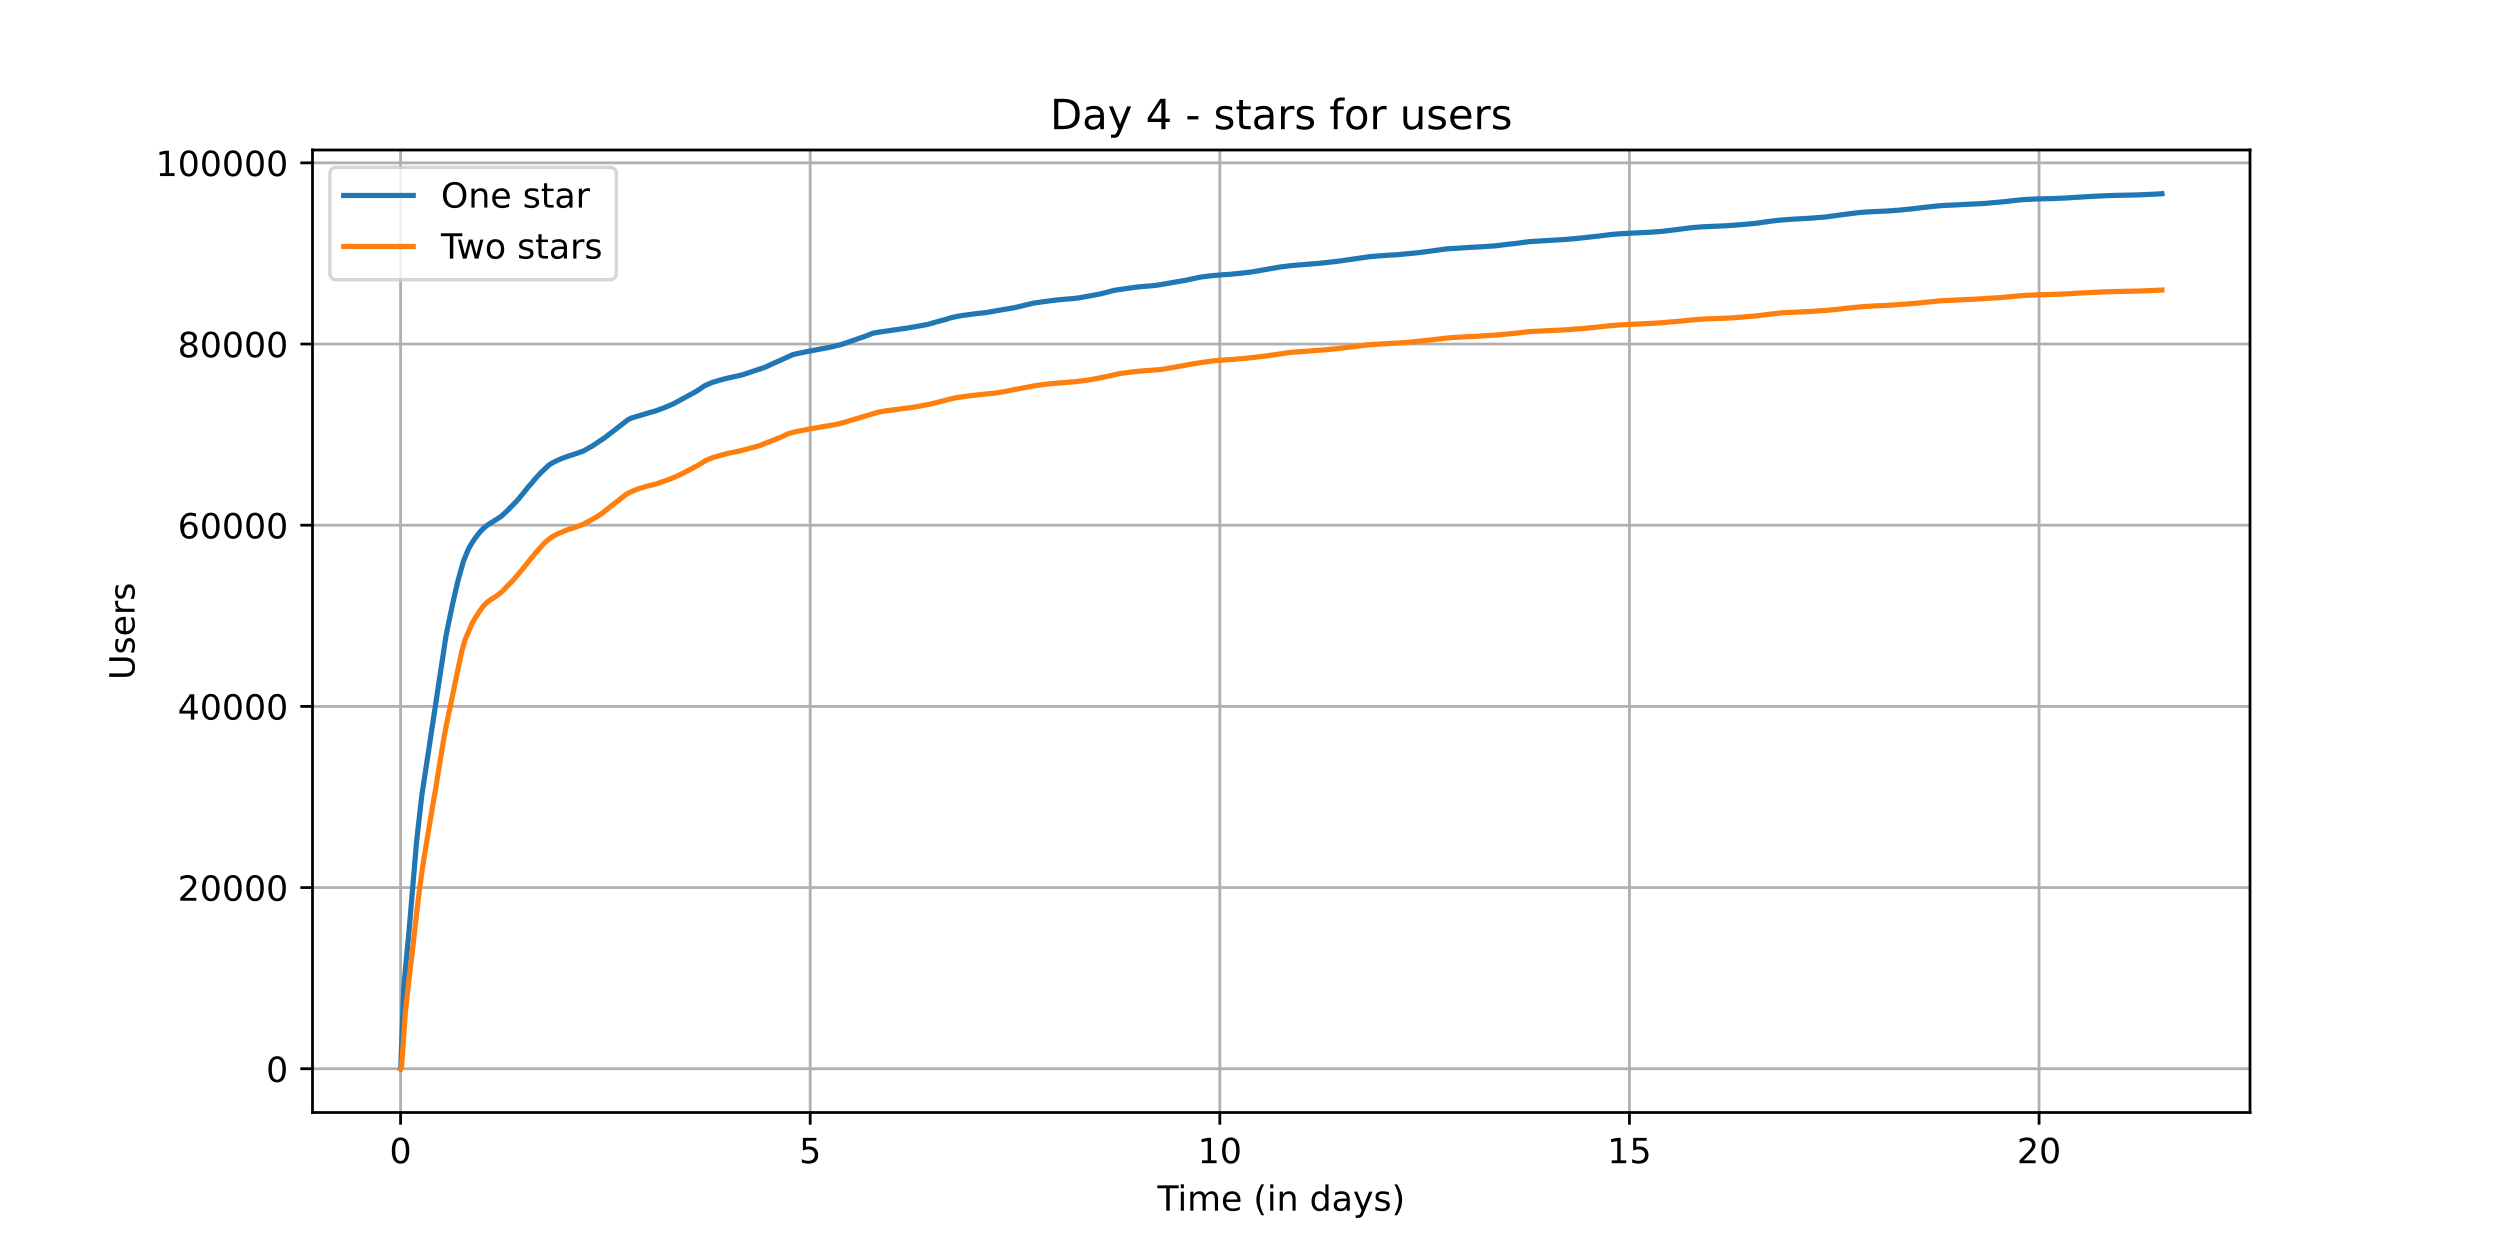 <?xml version="1.0" encoding="utf-8" standalone="no"?>
<!DOCTYPE svg PUBLIC "-//W3C//DTD SVG 1.1//EN"
  "http://www.w3.org/Graphics/SVG/1.1/DTD/svg11.dtd">
<!-- Created with matplotlib (https://matplotlib.org/) -->
<svg height="360pt" version="1.1" viewBox="0 0 720 360" width="720pt" xmlns="http://www.w3.org/2000/svg" xmlns:xlink="http://www.w3.org/1999/xlink">
 <defs>
  <style type="text/css">*{stroke-linecap:butt;stroke-linejoin:round;}</style>
 </defs>
 <g id="figure_1">
  <g id="patch_1">
   <path d="M 0 360 
L 720 360 
L 720 0 
L 0 0 
z
" style="fill:#ffffff;"/>
  </g>
  <g id="axes_1">
   <g id="patch_2">
    <path d="M 90 320.4 
L 648 320.4 
L 648 43.2 
L 90 43.2 
z
" style="fill:#ffffff;"/>
   </g>
   <g id="matplotlib.axis_1">
    <g id="xtick_1">
     <g id="line2d_1">
      <path clip-path="url(#pbe18a57c39)" d="M 115.364 320.4 
L 115.364 43.2 
" style="fill:none;stroke:#b0b0b0;stroke-linecap:square;stroke-width:0.8;"/>
     </g>
     <g id="line2d_2">
      <defs>
       <path d="M 0 0 
L 0 3.5 
" id="m7247286b38" style="stroke:#000000;stroke-width:0.8;"/>
      </defs>
      <g>
       <use style="stroke:#000000;stroke-width:0.8;" x="115.364" xlink:href="#m7247286b38" y="320.4"/>
      </g>
     </g>
     <g id="text_1">
      <!-- 0 -->
      <g transform="translate(112.182 334.998)scale(0.1 -0.1)">
       <defs>
        <path d="M 31.781 66.406 
Q 24.172 66.406 20.328 58.906 
Q 16.5 51.422 16.5 36.375 
Q 16.5 21.391 20.328 13.891 
Q 24.172 6.391 31.781 6.391 
Q 39.453 6.391 43.281 13.891 
Q 47.125 21.391 47.125 36.375 
Q 47.125 51.422 43.281 58.906 
Q 39.453 66.406 31.781 66.406 
z
M 31.781 74.219 
Q 44.047 74.219 50.516 64.516 
Q 56.984 54.828 56.984 36.375 
Q 56.984 17.969 50.516 8.266 
Q 44.047 -1.422 31.781 -1.422 
Q 19.531 -1.422 13.062 8.266 
Q 6.594 17.969 6.594 36.375 
Q 6.594 54.828 13.062 64.516 
Q 19.531 74.219 31.781 74.219 
z
" id="DejaVuSans-48"/>
       </defs>
       <use xlink:href="#DejaVuSans-48"/>
      </g>
     </g>
    </g>
    <g id="xtick_2">
     <g id="line2d_3">
      <path clip-path="url(#pbe18a57c39)" d="M 233.335 320.4 
L 233.335 43.2 
" style="fill:none;stroke:#b0b0b0;stroke-linecap:square;stroke-width:0.8;"/>
     </g>
     <g id="line2d_4">
      <g>
       <use style="stroke:#000000;stroke-width:0.8;" x="233.335" xlink:href="#m7247286b38" y="320.4"/>
      </g>
     </g>
     <g id="text_2">
      <!-- 5 -->
      <g transform="translate(230.154 334.998)scale(0.1 -0.1)">
       <defs>
        <path d="M 10.797 72.906 
L 49.516 72.906 
L 49.516 64.594 
L 19.828 64.594 
L 19.828 46.734 
Q 21.969 47.469 24.109 47.828 
Q 26.266 48.188 28.422 48.188 
Q 40.625 48.188 47.75 41.5 
Q 54.891 34.812 54.891 23.391 
Q 54.891 11.625 47.562 5.094 
Q 40.234 -1.422 26.906 -1.422 
Q 22.312 -1.422 17.547 -0.641 
Q 12.797 0.141 7.719 1.703 
L 7.719 11.625 
Q 12.109 9.234 16.797 8.062 
Q 21.484 6.891 26.703 6.891 
Q 35.156 6.891 40.078 11.328 
Q 45.016 15.766 45.016 23.391 
Q 45.016 31 40.078 35.438 
Q 35.156 39.891 26.703 39.891 
Q 22.75 39.891 18.812 39.016 
Q 14.891 38.141 10.797 36.281 
z
" id="DejaVuSans-53"/>
       </defs>
       <use xlink:href="#DejaVuSans-53"/>
      </g>
     </g>
    </g>
    <g id="xtick_3">
     <g id="line2d_5">
      <path clip-path="url(#pbe18a57c39)" d="M 351.307 320.4 
L 351.307 43.2 
" style="fill:none;stroke:#b0b0b0;stroke-linecap:square;stroke-width:0.8;"/>
     </g>
     <g id="line2d_6">
      <g>
       <use style="stroke:#000000;stroke-width:0.8;" x="351.307" xlink:href="#m7247286b38" y="320.4"/>
      </g>
     </g>
     <g id="text_3">
      <!-- 10 -->
      <g transform="translate(344.944 334.998)scale(0.1 -0.1)">
       <defs>
        <path d="M 12.406 8.297 
L 28.516 8.297 
L 28.516 63.922 
L 10.984 60.406 
L 10.984 69.391 
L 28.422 72.906 
L 38.281 72.906 
L 38.281 8.297 
L 54.391 8.297 
L 54.391 0 
L 12.406 0 
z
" id="DejaVuSans-49"/>
       </defs>
       <use xlink:href="#DejaVuSans-49"/>
       <use x="63.623" xlink:href="#DejaVuSans-48"/>
      </g>
     </g>
    </g>
    <g id="xtick_4">
     <g id="line2d_7">
      <path clip-path="url(#pbe18a57c39)" d="M 469.279 320.4 
L 469.279 43.2 
" style="fill:none;stroke:#b0b0b0;stroke-linecap:square;stroke-width:0.8;"/>
     </g>
     <g id="line2d_8">
      <g>
       <use style="stroke:#000000;stroke-width:0.8;" x="469.279" xlink:href="#m7247286b38" y="320.4"/>
      </g>
     </g>
     <g id="text_4">
      <!-- 15 -->
      <g transform="translate(462.916 334.998)scale(0.1 -0.1)">
       <use xlink:href="#DejaVuSans-49"/>
       <use x="63.623" xlink:href="#DejaVuSans-53"/>
      </g>
     </g>
    </g>
    <g id="xtick_5">
     <g id="line2d_9">
      <path clip-path="url(#pbe18a57c39)" d="M 587.25 320.4 
L 587.25 43.2 
" style="fill:none;stroke:#b0b0b0;stroke-linecap:square;stroke-width:0.8;"/>
     </g>
     <g id="line2d_10">
      <g>
       <use style="stroke:#000000;stroke-width:0.8;" x="587.25" xlink:href="#m7247286b38" y="320.4"/>
      </g>
     </g>
     <g id="text_5">
      <!-- 20 -->
      <g transform="translate(580.888 334.998)scale(0.1 -0.1)">
       <defs>
        <path d="M 19.188 8.297 
L 53.609 8.297 
L 53.609 0 
L 7.328 0 
L 7.328 8.297 
Q 12.938 14.109 22.625 23.891 
Q 32.328 33.688 34.812 36.531 
Q 39.547 41.844 41.422 45.531 
Q 43.312 49.219 43.312 52.781 
Q 43.312 58.594 39.234 62.25 
Q 35.156 65.922 28.609 65.922 
Q 23.969 65.922 18.812 64.312 
Q 13.672 62.703 7.812 59.422 
L 7.812 69.391 
Q 13.766 71.781 18.938 73 
Q 24.125 74.219 28.422 74.219 
Q 39.75 74.219 46.484 68.547 
Q 53.219 62.891 53.219 53.422 
Q 53.219 48.922 51.531 44.891 
Q 49.859 40.875 45.406 35.406 
Q 44.188 33.984 37.641 27.219 
Q 31.109 20.453 19.188 8.297 
z
" id="DejaVuSans-50"/>
       </defs>
       <use xlink:href="#DejaVuSans-50"/>
       <use x="63.623" xlink:href="#DejaVuSans-48"/>
      </g>
     </g>
    </g>
    <g id="text_6">
     <!-- Time (in days) -->
     <g transform="translate(333.327 348.677)scale(0.1 -0.1)">
      <defs>
       <path d="M -0.297 72.906 
L 61.375 72.906 
L 61.375 64.594 
L 35.5 64.594 
L 35.5 0 
L 25.594 0 
L 25.594 64.594 
L -0.297 64.594 
z
" id="DejaVuSans-84"/>
       <path d="M 9.422 54.688 
L 18.406 54.688 
L 18.406 0 
L 9.422 0 
z
M 9.422 75.984 
L 18.406 75.984 
L 18.406 64.594 
L 9.422 64.594 
z
" id="DejaVuSans-105"/>
       <path d="M 52 44.188 
Q 55.375 50.25 60.062 53.125 
Q 64.75 56 71.094 56 
Q 79.641 56 84.281 50.016 
Q 88.922 44.047 88.922 33.016 
L 88.922 0 
L 79.891 0 
L 79.891 32.719 
Q 79.891 40.578 77.094 44.375 
Q 74.312 48.188 68.609 48.188 
Q 61.625 48.188 57.562 43.547 
Q 53.516 38.922 53.516 30.906 
L 53.516 0 
L 44.484 0 
L 44.484 32.719 
Q 44.484 40.625 41.703 44.406 
Q 38.922 48.188 33.109 48.188 
Q 26.219 48.188 22.156 43.531 
Q 18.109 38.875 18.109 30.906 
L 18.109 0 
L 9.078 0 
L 9.078 54.688 
L 18.109 54.688 
L 18.109 46.188 
Q 21.188 51.219 25.484 53.609 
Q 29.781 56 35.688 56 
Q 41.656 56 45.828 52.969 
Q 50 49.953 52 44.188 
z
" id="DejaVuSans-109"/>
       <path d="M 56.203 29.594 
L 56.203 25.203 
L 14.891 25.203 
Q 15.484 15.922 20.484 11.062 
Q 25.484 6.203 34.422 6.203 
Q 39.594 6.203 44.453 7.469 
Q 49.312 8.734 54.109 11.281 
L 54.109 2.781 
Q 49.266 0.734 44.188 -0.344 
Q 39.109 -1.422 33.891 -1.422 
Q 20.797 -1.422 13.156 6.188 
Q 5.516 13.812 5.516 26.812 
Q 5.516 40.234 12.766 48.109 
Q 20.016 56 32.328 56 
Q 43.359 56 49.781 48.891 
Q 56.203 41.797 56.203 29.594 
z
M 47.219 32.234 
Q 47.125 39.594 43.094 43.984 
Q 39.062 48.391 32.422 48.391 
Q 24.906 48.391 20.391 44.141 
Q 15.875 39.891 15.188 32.172 
z
" id="DejaVuSans-101"/>
       <path id="DejaVuSans-32"/>
       <path d="M 31 75.875 
Q 24.469 64.656 21.281 53.656 
Q 18.109 42.672 18.109 31.391 
Q 18.109 20.125 21.312 9.062 
Q 24.516 -2 31 -13.188 
L 23.188 -13.188 
Q 15.875 -1.703 12.234 9.375 
Q 8.594 20.453 8.594 31.391 
Q 8.594 42.281 12.203 53.312 
Q 15.828 64.359 23.188 75.875 
z
" id="DejaVuSans-40"/>
       <path d="M 54.891 33.016 
L 54.891 0 
L 45.906 0 
L 45.906 32.719 
Q 45.906 40.484 42.875 44.328 
Q 39.844 48.188 33.797 48.188 
Q 26.516 48.188 22.312 43.547 
Q 18.109 38.922 18.109 30.906 
L 18.109 0 
L 9.078 0 
L 9.078 54.688 
L 18.109 54.688 
L 18.109 46.188 
Q 21.344 51.125 25.703 53.562 
Q 30.078 56 35.797 56 
Q 45.219 56 50.047 50.172 
Q 54.891 44.344 54.891 33.016 
z
" id="DejaVuSans-110"/>
       <path d="M 45.406 46.391 
L 45.406 75.984 
L 54.391 75.984 
L 54.391 0 
L 45.406 0 
L 45.406 8.203 
Q 42.578 3.328 38.25 0.953 
Q 33.938 -1.422 27.875 -1.422 
Q 17.969 -1.422 11.734 6.484 
Q 5.516 14.406 5.516 27.297 
Q 5.516 40.188 11.734 48.094 
Q 17.969 56 27.875 56 
Q 33.938 56 38.25 53.625 
Q 42.578 51.266 45.406 46.391 
z
M 14.797 27.297 
Q 14.797 17.391 18.875 11.75 
Q 22.953 6.109 30.078 6.109 
Q 37.203 6.109 41.297 11.75 
Q 45.406 17.391 45.406 27.297 
Q 45.406 37.203 41.297 42.844 
Q 37.203 48.484 30.078 48.484 
Q 22.953 48.484 18.875 42.844 
Q 14.797 37.203 14.797 27.297 
z
" id="DejaVuSans-100"/>
       <path d="M 34.281 27.484 
Q 23.391 27.484 19.188 25 
Q 14.984 22.516 14.984 16.5 
Q 14.984 11.719 18.141 8.906 
Q 21.297 6.109 26.703 6.109 
Q 34.188 6.109 38.703 11.406 
Q 43.219 16.703 43.219 25.484 
L 43.219 27.484 
z
M 52.203 31.203 
L 52.203 0 
L 43.219 0 
L 43.219 8.297 
Q 40.141 3.328 35.547 0.953 
Q 30.953 -1.422 24.312 -1.422 
Q 15.922 -1.422 10.953 3.297 
Q 6 8.016 6 15.922 
Q 6 25.141 12.172 29.828 
Q 18.359 34.516 30.609 34.516 
L 43.219 34.516 
L 43.219 35.406 
Q 43.219 41.609 39.141 45 
Q 35.062 48.391 27.688 48.391 
Q 23 48.391 18.547 47.266 
Q 14.109 46.141 10.016 43.891 
L 10.016 52.203 
Q 14.938 54.109 19.578 55.047 
Q 24.219 56 28.609 56 
Q 40.484 56 46.344 49.844 
Q 52.203 43.703 52.203 31.203 
z
" id="DejaVuSans-97"/>
       <path d="M 32.172 -5.078 
Q 28.375 -14.844 24.75 -17.812 
Q 21.141 -20.797 15.094 -20.797 
L 7.906 -20.797 
L 7.906 -13.281 
L 13.188 -13.281 
Q 16.891 -13.281 18.938 -11.516 
Q 21 -9.766 23.484 -3.219 
L 25.094 0.875 
L 2.984 54.688 
L 12.5 54.688 
L 29.594 11.922 
L 46.688 54.688 
L 56.203 54.688 
z
" id="DejaVuSans-121"/>
       <path d="M 44.281 53.078 
L 44.281 44.578 
Q 40.484 46.531 36.375 47.5 
Q 32.281 48.484 27.875 48.484 
Q 21.188 48.484 17.844 46.438 
Q 14.5 44.391 14.5 40.281 
Q 14.5 37.156 16.891 35.375 
Q 19.281 33.594 26.516 31.984 
L 29.594 31.297 
Q 39.156 29.25 43.188 25.516 
Q 47.219 21.781 47.219 15.094 
Q 47.219 7.469 41.188 3.016 
Q 35.156 -1.422 24.609 -1.422 
Q 20.219 -1.422 15.453 -0.562 
Q 10.688 0.297 5.422 2 
L 5.422 11.281 
Q 10.406 8.688 15.234 7.391 
Q 20.062 6.109 24.812 6.109 
Q 31.156 6.109 34.562 8.281 
Q 37.984 10.453 37.984 14.406 
Q 37.984 18.062 35.516 20.016 
Q 33.062 21.969 24.703 23.781 
L 21.578 24.516 
Q 13.234 26.266 9.516 29.906 
Q 5.812 33.547 5.812 39.891 
Q 5.812 47.609 11.281 51.797 
Q 16.75 56 26.812 56 
Q 31.781 56 36.172 55.266 
Q 40.578 54.547 44.281 53.078 
z
" id="DejaVuSans-115"/>
       <path d="M 8.016 75.875 
L 15.828 75.875 
Q 23.141 64.359 26.781 53.312 
Q 30.422 42.281 30.422 31.391 
Q 30.422 20.453 26.781 9.375 
Q 23.141 -1.703 15.828 -13.188 
L 8.016 -13.188 
Q 14.5 -2 17.703 9.062 
Q 20.906 20.125 20.906 31.391 
Q 20.906 42.672 17.703 53.656 
Q 14.5 64.656 8.016 75.875 
z
" id="DejaVuSans-41"/>
      </defs>
      <use xlink:href="#DejaVuSans-84"/>
      <use x="57.959" xlink:href="#DejaVuSans-105"/>
      <use x="85.742" xlink:href="#DejaVuSans-109"/>
      <use x="183.154" xlink:href="#DejaVuSans-101"/>
      <use x="244.678" xlink:href="#DejaVuSans-32"/>
      <use x="276.465" xlink:href="#DejaVuSans-40"/>
      <use x="315.479" xlink:href="#DejaVuSans-105"/>
      <use x="343.262" xlink:href="#DejaVuSans-110"/>
      <use x="406.641" xlink:href="#DejaVuSans-32"/>
      <use x="438.428" xlink:href="#DejaVuSans-100"/>
      <use x="501.904" xlink:href="#DejaVuSans-97"/>
      <use x="563.184" xlink:href="#DejaVuSans-121"/>
      <use x="622.363" xlink:href="#DejaVuSans-115"/>
      <use x="674.463" xlink:href="#DejaVuSans-41"/>
     </g>
    </g>
   </g>
   <g id="matplotlib.axis_2">
    <g id="ytick_1">
     <g id="line2d_11">
      <path clip-path="url(#pbe18a57c39)" d="M 90 307.8 
L 648 307.8 
" style="fill:none;stroke:#b0b0b0;stroke-linecap:square;stroke-width:0.8;"/>
     </g>
     <g id="line2d_12">
      <defs>
       <path d="M 0 0 
L -3.5 0 
" id="mbf9da6539b" style="stroke:#000000;stroke-width:0.8;"/>
      </defs>
      <g>
       <use style="stroke:#000000;stroke-width:0.8;" x="90" xlink:href="#mbf9da6539b" y="307.8"/>
      </g>
     </g>
     <g id="text_7">
      <!-- 0 -->
      <g transform="translate(76.638 311.599)scale(0.1 -0.1)">
       <use xlink:href="#DejaVuSans-48"/>
      </g>
     </g>
    </g>
    <g id="ytick_2">
     <g id="line2d_13">
      <path clip-path="url(#pbe18a57c39)" d="M 90 255.62 
L 648 255.62 
" style="fill:none;stroke:#b0b0b0;stroke-linecap:square;stroke-width:0.8;"/>
     </g>
     <g id="line2d_14">
      <g>
       <use style="stroke:#000000;stroke-width:0.8;" x="90" xlink:href="#mbf9da6539b" y="255.62"/>
      </g>
     </g>
     <g id="text_8">
      <!-- 20000 -->
      <g transform="translate(51.188 259.419)scale(0.1 -0.1)">
       <use xlink:href="#DejaVuSans-50"/>
       <use x="63.623" xlink:href="#DejaVuSans-48"/>
       <use x="127.246" xlink:href="#DejaVuSans-48"/>
       <use x="190.869" xlink:href="#DejaVuSans-48"/>
       <use x="254.492" xlink:href="#DejaVuSans-48"/>
      </g>
     </g>
    </g>
    <g id="ytick_3">
     <g id="line2d_15">
      <path clip-path="url(#pbe18a57c39)" d="M 90 203.44 
L 648 203.44 
" style="fill:none;stroke:#b0b0b0;stroke-linecap:square;stroke-width:0.8;"/>
     </g>
     <g id="line2d_16">
      <g>
       <use style="stroke:#000000;stroke-width:0.8;" x="90" xlink:href="#mbf9da6539b" y="203.44"/>
      </g>
     </g>
     <g id="text_9">
      <!-- 40000 -->
      <g transform="translate(51.188 207.24)scale(0.1 -0.1)">
       <defs>
        <path d="M 37.797 64.312 
L 12.891 25.391 
L 37.797 25.391 
z
M 35.203 72.906 
L 47.609 72.906 
L 47.609 25.391 
L 58.016 25.391 
L 58.016 17.188 
L 47.609 17.188 
L 47.609 0 
L 37.797 0 
L 37.797 17.188 
L 4.891 17.188 
L 4.891 26.703 
z
" id="DejaVuSans-52"/>
       </defs>
       <use xlink:href="#DejaVuSans-52"/>
       <use x="63.623" xlink:href="#DejaVuSans-48"/>
       <use x="127.246" xlink:href="#DejaVuSans-48"/>
       <use x="190.869" xlink:href="#DejaVuSans-48"/>
       <use x="254.492" xlink:href="#DejaVuSans-48"/>
      </g>
     </g>
    </g>
    <g id="ytick_4">
     <g id="line2d_17">
      <path clip-path="url(#pbe18a57c39)" d="M 90 151.26 
L 648 151.26 
" style="fill:none;stroke:#b0b0b0;stroke-linecap:square;stroke-width:0.8;"/>
     </g>
     <g id="line2d_18">
      <g>
       <use style="stroke:#000000;stroke-width:0.8;" x="90" xlink:href="#mbf9da6539b" y="151.26"/>
      </g>
     </g>
     <g id="text_10">
      <!-- 60000 -->
      <g transform="translate(51.188 155.06)scale(0.1 -0.1)">
       <defs>
        <path d="M 33.016 40.375 
Q 26.375 40.375 22.484 35.828 
Q 18.609 31.297 18.609 23.391 
Q 18.609 15.531 22.484 10.953 
Q 26.375 6.391 33.016 6.391 
Q 39.656 6.391 43.531 10.953 
Q 47.406 15.531 47.406 23.391 
Q 47.406 31.297 43.531 35.828 
Q 39.656 40.375 33.016 40.375 
z
M 52.594 71.297 
L 52.594 62.312 
Q 48.875 64.062 45.094 64.984 
Q 41.312 65.922 37.594 65.922 
Q 27.828 65.922 22.672 59.328 
Q 17.531 52.734 16.797 39.406 
Q 19.672 43.656 24.016 45.922 
Q 28.375 48.188 33.594 48.188 
Q 44.578 48.188 50.953 41.516 
Q 57.328 34.859 57.328 23.391 
Q 57.328 12.156 50.688 5.359 
Q 44.047 -1.422 33.016 -1.422 
Q 20.359 -1.422 13.672 8.266 
Q 6.984 17.969 6.984 36.375 
Q 6.984 53.656 15.188 63.938 
Q 23.391 74.219 37.203 74.219 
Q 40.922 74.219 44.703 73.484 
Q 48.484 72.75 52.594 71.297 
z
" id="DejaVuSans-54"/>
       </defs>
       <use xlink:href="#DejaVuSans-54"/>
       <use x="63.623" xlink:href="#DejaVuSans-48"/>
       <use x="127.246" xlink:href="#DejaVuSans-48"/>
       <use x="190.869" xlink:href="#DejaVuSans-48"/>
       <use x="254.492" xlink:href="#DejaVuSans-48"/>
      </g>
     </g>
    </g>
    <g id="ytick_5">
     <g id="line2d_19">
      <path clip-path="url(#pbe18a57c39)" d="M 90 99.081 
L 648 99.081 
" style="fill:none;stroke:#b0b0b0;stroke-linecap:square;stroke-width:0.8;"/>
     </g>
     <g id="line2d_20">
      <g>
       <use style="stroke:#000000;stroke-width:0.8;" x="90" xlink:href="#mbf9da6539b" y="99.081"/>
      </g>
     </g>
     <g id="text_11">
      <!-- 80000 -->
      <g transform="translate(51.188 102.88)scale(0.1 -0.1)">
       <defs>
        <path d="M 31.781 34.625 
Q 24.75 34.625 20.719 30.859 
Q 16.703 27.094 16.703 20.516 
Q 16.703 13.922 20.719 10.156 
Q 24.75 6.391 31.781 6.391 
Q 38.812 6.391 42.859 10.172 
Q 46.922 13.969 46.922 20.516 
Q 46.922 27.094 42.891 30.859 
Q 38.875 34.625 31.781 34.625 
z
M 21.922 38.812 
Q 15.578 40.375 12.031 44.719 
Q 8.5 49.078 8.5 55.328 
Q 8.5 64.062 14.719 69.141 
Q 20.953 74.219 31.781 74.219 
Q 42.672 74.219 48.875 69.141 
Q 55.078 64.062 55.078 55.328 
Q 55.078 49.078 51.531 44.719 
Q 48 40.375 41.703 38.812 
Q 48.828 37.156 52.797 32.312 
Q 56.781 27.484 56.781 20.516 
Q 56.781 9.906 50.312 4.234 
Q 43.844 -1.422 31.781 -1.422 
Q 19.734 -1.422 13.25 4.234 
Q 6.781 9.906 6.781 20.516 
Q 6.781 27.484 10.781 32.312 
Q 14.797 37.156 21.922 38.812 
z
M 18.312 54.391 
Q 18.312 48.734 21.844 45.562 
Q 25.391 42.391 31.781 42.391 
Q 38.141 42.391 41.719 45.562 
Q 45.312 48.734 45.312 54.391 
Q 45.312 60.062 41.719 63.234 
Q 38.141 66.406 31.781 66.406 
Q 25.391 66.406 21.844 63.234 
Q 18.312 60.062 18.312 54.391 
z
" id="DejaVuSans-56"/>
       </defs>
       <use xlink:href="#DejaVuSans-56"/>
       <use x="63.623" xlink:href="#DejaVuSans-48"/>
       <use x="127.246" xlink:href="#DejaVuSans-48"/>
       <use x="190.869" xlink:href="#DejaVuSans-48"/>
       <use x="254.492" xlink:href="#DejaVuSans-48"/>
      </g>
     </g>
    </g>
    <g id="ytick_6">
     <g id="line2d_21">
      <path clip-path="url(#pbe18a57c39)" d="M 90 46.901 
L 648 46.901 
" style="fill:none;stroke:#b0b0b0;stroke-linecap:square;stroke-width:0.8;"/>
     </g>
     <g id="line2d_22">
      <g>
       <use style="stroke:#000000;stroke-width:0.8;" x="90" xlink:href="#mbf9da6539b" y="46.901"/>
      </g>
     </g>
     <g id="text_12">
      <!-- 100000 -->
      <g transform="translate(44.825 50.7)scale(0.1 -0.1)">
       <use xlink:href="#DejaVuSans-49"/>
       <use x="63.623" xlink:href="#DejaVuSans-48"/>
       <use x="127.246" xlink:href="#DejaVuSans-48"/>
       <use x="190.869" xlink:href="#DejaVuSans-48"/>
       <use x="254.492" xlink:href="#DejaVuSans-48"/>
       <use x="318.115" xlink:href="#DejaVuSans-48"/>
      </g>
     </g>
    </g>
    <g id="text_13">
     <!-- Users -->
     <g transform="translate(38.745 195.801)rotate(-90)scale(0.1 -0.1)">
      <defs>
       <path d="M 8.688 72.906 
L 18.609 72.906 
L 18.609 28.609 
Q 18.609 16.891 22.844 11.734 
Q 27.094 6.594 36.625 6.594 
Q 46.094 6.594 50.344 11.734 
Q 54.594 16.891 54.594 28.609 
L 54.594 72.906 
L 64.5 72.906 
L 64.5 27.391 
Q 64.5 13.141 57.438 5.859 
Q 50.391 -1.422 36.625 -1.422 
Q 22.797 -1.422 15.734 5.859 
Q 8.688 13.141 8.688 27.391 
z
" id="DejaVuSans-85"/>
       <path d="M 41.109 46.297 
Q 39.594 47.172 37.812 47.578 
Q 36.031 48 33.891 48 
Q 26.266 48 22.188 43.047 
Q 18.109 38.094 18.109 28.812 
L 18.109 0 
L 9.078 0 
L 9.078 54.688 
L 18.109 54.688 
L 18.109 46.188 
Q 20.953 51.172 25.484 53.578 
Q 30.031 56 36.531 56 
Q 37.453 56 38.578 55.875 
Q 39.703 55.766 41.062 55.516 
z
" id="DejaVuSans-114"/>
      </defs>
      <use xlink:href="#DejaVuSans-85"/>
      <use x="73.193" xlink:href="#DejaVuSans-115"/>
      <use x="125.293" xlink:href="#DejaVuSans-101"/>
      <use x="186.816" xlink:href="#DejaVuSans-114"/>
      <use x="227.93" xlink:href="#DejaVuSans-115"/>
     </g>
    </g>
   </g>
   <g id="line2d_23">
    <path clip-path="url(#pbe18a57c39)" d="M 115.364 307.8 
L 115.412 307.709 
L 115.477 306.135 
L 116.272 284.75 
L 116.841 278.23 
L 117.572 270.583 
L 117.896 267.089 
L 119.965 242.471 
L 121.457 229.264 
L 128.411 183.367 
L 128.962 180.565 
L 130.47 173.382 
L 130.697 172.378 
L 131.719 168.028 
L 131.913 167.196 
L 133.424 161.762 
L 134.848 158.268 
L 135.308 157.407 
L 136.502 155.469 
L 136.576 155.364 
L 136.957 154.856 
L 137.103 154.655 
L 137.469 154.159 
L 137.622 153.979 
L 137.924 153.598 
L 138.156 153.282 
L 139.279 152.111 
L 139.445 152.009 
L 140.105 151.44 
L 140.252 151.331 
L 140.916 150.872 
L 141.134 150.762 
L 144.304 148.74 
L 146.071 147.102 
L 146.315 146.859 
L 146.315 146.859 
L 146.899 146.246 
L 147.338 145.826 
L 148.373 144.751 
L 148.535 144.576 
L 148.653 144.469 
L 149.205 143.835 
L 149.318 143.736 
L 149.871 143.039 
L 150.26 142.599 
L 151.842 140.624 
L 152.118 140.253 
L 152.361 139.953 
L 152.637 139.692 
L 153.156 139.121 
L 153.496 138.664 
L 154.128 137.913 
L 154.371 137.649 
L 154.906 137.034 
L 155.198 136.752 
L 155.44 136.478 
L 155.506 136.376 
L 157.976 134.046 
L 158.116 133.942 
L 158.424 133.723 
L 158.95 133.397 
L 159.349 133.185 
L 160.054 132.828 
L 160.331 132.692 
L 161.781 132.053 
L 161.959 131.972 
L 163.112 131.565 
L 163.712 131.367 
L 163.987 131.247 
L 164.928 130.983 
L 168.167 129.838 
L 168.897 129.394 
L 170.505 128.494 
L 170.716 128.364 
L 174.272 125.974 
L 174.516 125.791 
L 180.816 120.913 
L 181.384 120.618 
L 181.822 120.404 
L 187.781 118.619 
L 188.317 118.515 
L 189.275 118.178 
L 191.142 117.471 
L 191.629 117.289 
L 191.857 117.182 
L 193.87 116.323 
L 194.081 116.222 
L 195.332 115.538 
L 195.641 115.379 
L 197.362 114.44 
L 197.622 114.281 
L 200.026 112.992 
L 200.773 112.533 
L 201.179 112.287 
L 202.3 111.536 
L 202.495 111.395 
L 202.739 111.246 
L 203.112 111.012 
L 205.305 110.07 
L 206.344 109.793 
L 207.173 109.519 
L 209.137 108.997 
L 210.858 108.609 
L 211.768 108.431 
L 212.223 108.322 
L 213.755 107.967 
L 220.301 105.775 
L 220.561 105.647 
L 220.902 105.509 
L 221.633 105.167 
L 221.876 105.058 
L 222.51 104.776 
L 222.753 104.633 
L 223.338 104.39 
L 223.598 104.283 
L 228.308 102.151 
L 228.731 102.042 
L 230.046 101.739 
L 232.564 101.23 
L 232.873 101.16 
L 237.257 100.338 
L 238.036 100.2 
L 238.669 100.09 
L 240.147 99.741 
L 241.576 99.391 
L 242.047 99.284 
L 242.861 99.018 
L 243.624 98.791 
L 244.111 98.603 
L 244.403 98.499 
L 244.858 98.337 
L 249.503 96.717 
L 250.023 96.511 
L 251.388 95.971 
L 251.891 95.864 
L 252.541 95.77 
L 253.126 95.66 
L 260.503 94.596 
L 261.319 94.486 
L 266.862 93.497 
L 267.171 93.43 
L 270.289 92.548 
L 270.647 92.441 
L 271.102 92.339 
L 272.174 92.057 
L 272.938 91.812 
L 273.588 91.598 
L 274.141 91.452 
L 276.205 91.008 
L 276.53 90.972 
L 277.147 90.862 
L 281.273 90.307 
L 282.442 90.197 
L 282.994 90.132 
L 283.952 90.022 
L 291.897 88.65 
L 292.189 88.59 
L 292.741 88.48 
L 294.137 88.144 
L 294.608 88.039 
L 295.193 87.878 
L 296.817 87.504 
L 297.354 87.364 
L 297.922 87.254 
L 303.152 86.531 
L 304.062 86.422 
L 305.685 86.27 
L 306.822 86.161 
L 308.072 86.072 
L 309.194 85.965 
L 309.714 85.913 
L 310.607 85.803 
L 316.176 84.794 
L 316.647 84.687 
L 317.183 84.577 
L 318.79 84.178 
L 319.148 84.068 
L 319.343 84.003 
L 320.804 83.646 
L 321.356 83.536 
L 327.104 82.717 
L 328.047 82.607 
L 329.444 82.493 
L 330.726 82.383 
L 332.237 82.253 
L 333.211 82.143 
L 341.477 80.721 
L 341.736 80.651 
L 343.994 80.181 
L 345.13 79.925 
L 345.715 79.816 
L 346.397 79.714 
L 349.108 79.385 
L 350.489 79.276 
L 352.096 79.132 
L 353.915 79.023 
L 355.652 78.853 
L 356.87 78.743 
L 359.421 78.449 
L 360.396 78.339 
L 367.656 77.074 
L 368.11 76.972 
L 371.716 76.51 
L 373.048 76.401 
L 374.509 76.275 
L 375.988 76.166 
L 377.597 76.017 
L 379.109 75.908 
L 380.847 75.743 
L 381.821 75.634 
L 382.373 75.571 
L 384.858 75.287 
L 385.686 75.18 
L 386.027 75.138 
L 386.822 75.028 
L 394.586 73.904 
L 395.951 73.794 
L 397.266 73.692 
L 398.663 73.583 
L 399.897 73.497 
L 401.926 73.387 
L 403.42 73.257 
L 404.606 73.147 
L 406.392 72.97 
L 407.643 72.86 
L 408.227 72.787 
L 409.169 72.678 
L 409.754 72.607 
L 410.631 72.5 
L 411.216 72.43 
L 416.382 71.704 
L 417.779 71.595 
L 418.818 71.537 
L 420.621 71.43 
L 421.108 71.386 
L 422.894 71.279 
L 423.333 71.25 
L 425.299 71.141 
L 426.257 71.097 
L 428.06 70.987 
L 429.343 70.893 
L 430.837 70.783 
L 433.727 70.426 
L 434.636 70.316 
L 435.221 70.241 
L 436.39 70.131 
L 440.501 69.578 
L 442.531 69.469 
L 443.619 69.403 
L 445.307 69.294 
L 446.46 69.221 
L 448.425 69.111 
L 449.496 69.048 
L 451.218 68.939 
L 452.744 68.803 
L 453.994 68.694 
L 454.563 68.626 
L 456.755 68.383 
L 457.794 68.274 
L 459.906 68.049 
L 460.864 67.94 
L 461.465 67.859 
L 462.262 67.749 
L 462.733 67.71 
L 463.48 67.6 
L 463.789 67.572 
L 464.861 67.462 
L 466.258 67.35 
L 468.206 67.24 
L 469.408 67.157 
L 471.893 67.047 
L 472.298 67.029 
L 474.474 66.92 
L 475.481 66.867 
L 477.007 66.76 
L 477.462 66.732 
L 478.81 66.622 
L 479.151 66.578 
L 481.896 66.244 
L 482.772 66.134 
L 486.345 65.678 
L 487.238 65.568 
L 488.602 65.461 
L 489.868 65.352 
L 490.843 65.307 
L 493.018 65.198 
L 493.976 65.156 
L 496.493 65.046 
L 497.565 64.984 
L 499.091 64.874 
L 500.309 64.788 
L 501.592 64.678 
L 501.884 64.652 
L 503.199 64.543 
L 504.904 64.378 
L 506.025 64.271 
L 506.723 64.159 
L 507.389 64.052 
L 507.99 63.977 
L 512.049 63.442 
L 513.511 63.332 
L 514.875 63.223 
L 516.482 63.118 
L 516.71 63.095 
L 518.902 62.988 
L 519.34 62.962 
L 521.191 62.852 
L 522.508 62.753 
L 523.791 62.643 
L 525.025 62.557 
L 526.193 62.45 
L 526.924 62.333 
L 531.341 61.728 
L 532.268 61.621 
L 532.544 61.571 
L 535.224 61.248 
L 536.474 61.138 
L 537.725 61.047 
L 539.722 60.937 
L 540.615 60.903 
L 543.181 60.794 
L 543.619 60.768 
L 545.129 60.658 
L 545.616 60.616 
L 547.094 60.507 
L 547.419 60.47 
L 549.253 60.285 
L 550.536 60.175 
L 551.153 60.092 
L 553.947 59.75 
L 555.1 59.64 
L 555.344 59.614 
L 556.269 59.505 
L 556.87 59.426 
L 557.926 59.317 
L 558.349 59.293 
L 559.615 59.184 
L 560.07 59.155 
L 562.669 59.046 
L 563.675 58.996 
L 565.559 58.886 
L 566.533 58.839 
L 568.936 58.73 
L 569.959 58.675 
L 571.856 58.566 
L 573.561 58.406 
L 574.909 58.297 
L 575.428 58.245 
L 576.678 58.135 
L 578.709 57.919 
L 579.553 57.809 
L 581.535 57.605 
L 582.688 57.496 
L 583.111 57.472 
L 585.239 57.363 
L 586.246 57.311 
L 590.63 57.201 
L 591.458 57.178 
L 593.974 57.068 
L 594.916 57.029 
L 596.556 56.919 
L 597.823 56.828 
L 600.031 56.718 
L 600.486 56.684 
L 602.126 56.575 
L 603.084 56.533 
L 605.196 56.424 
L 606.219 56.369 
L 609.679 56.259 
L 610.458 56.246 
L 615.865 56.137 
L 616.937 56.074 
L 619.584 55.964 
L 620.591 55.912 
L 622.62 55.803 
L 622.636 55.8 
L 622.636 55.8 
" style="fill:none;stroke:#1f77b4;stroke-linecap:square;stroke-width:1.5;"/>
   </g>
   <g id="line2d_24">
    <path clip-path="url(#pbe18a57c39)" d="M 115.364 307.8 
L 115.526 307.722 
L 115.655 307.041 
L 115.867 304.312 
L 116.776 291.254 
L 117.604 283.641 
L 117.994 280.301 
L 118.676 274.692 
L 119.155 270.481 
L 119.544 266.959 
L 120.533 258.357 
L 121.489 251.268 
L 121.716 249.734 
L 122.413 245.273 
L 124.228 234.365 
L 124.425 233.232 
L 124.766 231.171 
L 125.509 226.953 
L 125.627 226.261 
L 126.049 223.485 
L 126.644 219.869 
L 127.137 216.858 
L 127.381 215.335 
L 127.762 213.081 
L 128.209 210.607 
L 128.443 209.347 
L 132.936 187.818 
L 133.911 184.371 
L 134.041 184.042 
L 135.967 179.534 
L 136.608 178.397 
L 136.982 177.791 
L 137.8 176.557 
L 137.891 176.422 
L 138.156 176.004 
L 138.951 174.893 
L 139.315 174.436 
L 139.592 174.136 
L 139.83 173.86 
L 139.933 173.755 
L 140.29 173.494 
L 140.468 173.335 
L 140.9 172.988 
L 141.102 172.845 
L 141.719 172.438 
L 141.914 172.331 
L 142.304 172.072 
L 142.456 171.971 
L 142.78 171.783 
L 143.04 171.608 
L 143.753 171.057 
L 143.964 170.898 
L 144.187 170.684 
L 144.466 170.465 
L 145.261 169.696 
L 146.136 168.767 
L 146.136 168.767 
L 146.785 168.101 
L 147.141 167.765 
L 147.224 167.666 
L 147.5 167.402 
L 147.792 167.063 
L 148.052 166.789 
L 148.198 166.625 
L 149.184 165.44 
L 149.351 165.229 
L 150.001 164.498 
L 150.092 164.394 
L 153.167 160.548 
L 153.528 160.157 
L 154.436 159.001 
L 155.425 157.906 
L 155.652 157.663 
L 156.593 156.57 
L 156.772 156.408 
L 157.095 156.121 
L 157.435 155.821 
L 158.268 155.14 
L 158.975 154.644 
L 159.161 154.53 
L 159.6 154.284 
L 159.818 154.185 
L 159.957 154.078 
L 160.613 153.762 
L 160.824 153.655 
L 161.045 153.541 
L 161.376 153.434 
L 162.95 152.761 
L 163.29 152.664 
L 163.517 152.562 
L 164.052 152.367 
L 164.393 152.27 
L 164.749 152.161 
L 165.325 151.96 
L 165.601 151.894 
L 165.861 151.79 
L 166.981 151.365 
L 167.598 151.156 
L 170.083 149.854 
L 170.375 149.692 
L 170.651 149.538 
L 171.853 148.847 
L 172.178 148.636 
L 172.502 148.424 
L 172.762 148.26 
L 173.395 147.837 
L 173.834 147.506 
L 174.045 147.323 
L 174.792 146.723 
L 175.133 146.46 
L 175.88 145.844 
L 180.393 142.332 
L 180.864 142.066 
L 181.806 141.597 
L 182.245 141.414 
L 182.781 141.195 
L 183.186 141.025 
L 183.43 140.931 
L 183.739 140.822 
L 184.485 140.579 
L 185.297 140.344 
L 185.573 140.261 
L 186.174 140.052 
L 187.489 139.742 
L 188.853 139.41 
L 192.75 138.059 
L 193.026 137.939 
L 195.3 136.974 
L 195.576 136.83 
L 195.868 136.7 
L 196.21 136.533 
L 199.344 134.918 
L 199.733 134.68 
L 199.945 134.576 
L 201.309 133.822 
L 202.203 133.277 
L 202.544 133.057 
L 203.258 132.627 
L 205.403 131.724 
L 206.458 131.448 
L 206.685 131.369 
L 207.644 131.114 
L 207.92 131.028 
L 209.754 130.55 
L 212.418 130.015 
L 213.869 129.661 
L 215.022 129.366 
L 215.38 129.264 
L 215.705 129.17 
L 215.916 129.097 
L 216.241 129.019 
L 217.702 128.661 
L 218.254 128.46 
L 218.888 128.28 
L 219.375 128.093 
L 219.992 127.829 
L 220.285 127.719 
L 220.723 127.542 
L 221.081 127.399 
L 221.6 127.206 
L 222.12 126.999 
L 223.858 126.324 
L 224.475 126.058 
L 224.995 125.872 
L 225.287 125.744 
L 226.164 125.314 
L 227.025 124.93 
L 227.334 124.816 
L 229.316 124.299 
L 232.727 123.636 
L 233.181 123.537 
L 241.251 122.144 
L 241.592 122.058 
L 244.127 121.354 
L 244.777 121.145 
L 245.15 121.027 
L 245.93 120.795 
L 246.287 120.696 
L 246.661 120.587 
L 253.077 118.658 
L 253.776 118.554 
L 254.165 118.484 
L 254.799 118.379 
L 255.204 118.306 
L 258.404 117.907 
L 259.071 117.797 
L 259.429 117.745 
L 262.978 117.291 
L 263.676 117.182 
L 267.544 116.454 
L 267.999 116.357 
L 269.477 116.003 
L 269.948 115.896 
L 270.679 115.669 
L 271.752 115.434 
L 272.044 115.34 
L 272.239 115.275 
L 273.426 114.977 
L 273.881 114.878 
L 275.409 114.531 
L 275.636 114.487 
L 279.925 113.902 
L 281.029 113.793 
L 281.63 113.714 
L 286.632 113.203 
L 287.314 113.096 
L 287.967 112.989 
L 288.584 112.903 
L 289.25 112.793 
L 291.734 112.282 
L 292.091 112.18 
L 292.838 112.071 
L 296.931 111.309 
L 297.971 111.092 
L 302.227 110.526 
L 303.591 110.417 
L 305.149 110.276 
L 306.822 110.166 
L 308.364 110.031 
L 309.649 109.921 
L 312.084 109.637 
L 313.026 109.527 
L 313.887 109.36 
L 314.536 109.253 
L 314.942 109.18 
L 318.206 108.543 
L 318.514 108.476 
L 319.034 108.366 
L 319.976 108.181 
L 320.382 108.071 
L 322.087 107.643 
L 322.801 107.534 
L 323.37 107.466 
L 324.165 107.362 
L 324.409 107.33 
L 325.204 107.221 
L 325.805 107.145 
L 327.901 106.923 
L 329.168 106.816 
L 329.476 106.785 
L 330.791 106.686 
L 332.253 106.576 
L 333.568 106.477 
L 334.77 106.367 
L 341.671 105.139 
L 342.532 104.977 
L 343.133 104.873 
L 343.604 104.766 
L 349.791 103.876 
L 351.544 103.766 
L 353.087 103.628 
L 354.922 103.518 
L 356.416 103.391 
L 357.715 103.281 
L 359.307 103.135 
L 360.153 103.025 
L 362.118 102.819 
L 363.059 102.712 
L 363.628 102.644 
L 364.521 102.535 
L 364.911 102.464 
L 365.658 102.355 
L 371.765 101.478 
L 373.259 101.369 
L 374.363 101.301 
L 375.76 101.191 
L 377.109 101.087 
L 378.54 100.977 
L 379.905 100.87 
L 381.593 100.763 
L 381.935 100.719 
L 382.958 100.609 
L 383.412 100.578 
L 384.5 100.469 
L 384.971 100.435 
L 385.832 100.325 
L 388.998 99.931 
L 390.119 99.827 
L 390.525 99.751 
L 391.273 99.642 
L 394.018 99.308 
L 395.772 99.198 
L 397.055 99.104 
L 399.134 98.994 
L 399.604 98.958 
L 401.439 98.848 
L 402.397 98.804 
L 404.102 98.694 
L 405.304 98.614 
L 406.408 98.504 
L 406.636 98.481 
L 407.756 98.371 
L 410.144 98.102 
L 411.134 97.993 
L 413.442 97.729 
L 414.53 97.62 
L 417.031 97.333 
L 418.136 97.223 
L 418.623 97.184 
L 419.5 97.153 
L 421.384 97.043 
L 422.488 96.978 
L 424.844 96.868 
L 425.933 96.803 
L 427.508 96.693 
L 428.531 96.639 
L 430.219 96.532 
L 430.625 96.516 
L 431.908 96.406 
L 433.759 96.219 
L 435.123 96.109 
L 435.659 96.052 
L 437.901 95.806 
L 438.746 95.699 
L 439.331 95.626 
L 440.339 95.519 
L 440.826 95.478 
L 443.083 95.368 
L 444.09 95.316 
L 446.314 95.206 
L 447.304 95.159 
L 449.805 95.052 
L 450.227 95.029 
L 451.964 94.919 
L 452.436 94.883 
L 453.637 94.773 
L 454.757 94.703 
L 456.122 94.593 
L 458.135 94.379 
L 459.5 94.272 
L 460.085 94.202 
L 461.124 94.092 
L 463.415 93.829 
L 464.601 93.719 
L 465.981 93.607 
L 467.752 93.497 
L 468.856 93.432 
L 471.941 93.323 
L 473.078 93.252 
L 475.27 93.143 
L 476.179 93.109 
L 477.819 92.999 
L 479.102 92.905 
L 480.32 92.798 
L 480.905 92.725 
L 482.448 92.618 
L 483 92.558 
L 484.234 92.451 
L 484.542 92.417 
L 485.646 92.313 
L 485.906 92.279 
L 486.848 92.175 
L 487.124 92.162 
L 488.326 92.052 
L 489.706 91.942 
L 491.573 91.833 
L 492.515 91.794 
L 495.974 91.684 
L 496.412 91.655 
L 498.994 91.548 
L 499.514 91.499 
L 501.04 91.389 
L 502.696 91.233 
L 504.011 91.123 
L 505.213 91.04 
L 506.204 90.93 
L 509.517 90.513 
L 510.393 90.403 
L 512.667 90.153 
L 514.209 90.043 
L 514.647 90.017 
L 517.148 89.907 
L 518.155 89.858 
L 520.412 89.748 
L 521.5 89.686 
L 523.287 89.576 
L 523.823 89.519 
L 525.544 89.409 
L 526.015 89.375 
L 527.574 89.237 
L 528.808 89.127 
L 529.327 89.075 
L 530.204 88.968 
L 530.74 88.911 
L 531.536 88.806 
L 531.894 88.757 
L 533.096 88.647 
L 535.11 88.438 
L 536.393 88.332 
L 536.929 88.274 
L 538.894 88.165 
L 540.063 88.086 
L 542.613 87.977 
L 543.489 87.948 
L 545.405 87.838 
L 546.737 87.737 
L 548.198 87.627 
L 548.701 87.583 
L 549.968 87.473 
L 551.186 87.39 
L 552.566 87.28 
L 553.07 87.236 
L 555.36 86.975 
L 556.659 86.865 
L 557.277 86.782 
L 559.031 86.615 
L 561.24 86.505 
L 562.214 86.458 
L 564.714 86.349 
L 565.802 86.283 
L 568.676 86.177 
L 569.164 86.132 
L 571.174 86.023 
L 572.473 85.926 
L 574.097 85.816 
L 575.071 85.769 
L 576.613 85.66 
L 578.173 85.519 
L 579.407 85.412 
L 579.959 85.347 
L 581.161 85.24 
L 581.697 85.182 
L 583.371 85.076 
L 583.826 85.047 
L 586.424 84.937 
L 587.447 84.882 
L 591.717 84.773 
L 592.026 84.747 
L 594.932 84.637 
L 595.809 84.608 
L 597.498 84.499 
L 598.716 84.413 
L 601.119 84.303 
L 602.256 84.233 
L 604.855 84.123 
L 605.294 84.097 
L 606.301 84.045 
L 610.279 83.935 
L 610.653 83.93 
L 615.979 83.821 
L 616.954 83.774 
L 619.438 83.664 
L 620.233 83.646 
L 622.409 83.536 
L 622.636 83.526 
L 622.636 83.526 
" style="fill:none;stroke:#ff7f0e;stroke-linecap:square;stroke-width:1.5;"/>
   </g>
   <g id="patch_3">
    <path d="M 90 320.4 
L 90 43.2 
" style="fill:none;stroke:#000000;stroke-linecap:square;stroke-linejoin:miter;stroke-width:0.8;"/>
   </g>
   <g id="patch_4">
    <path d="M 648 320.4 
L 648 43.2 
" style="fill:none;stroke:#000000;stroke-linecap:square;stroke-linejoin:miter;stroke-width:0.8;"/>
   </g>
   <g id="patch_5">
    <path d="M 90 320.4 
L 648 320.4 
" style="fill:none;stroke:#000000;stroke-linecap:square;stroke-linejoin:miter;stroke-width:0.8;"/>
   </g>
   <g id="patch_6">
    <path d="M 90 43.2 
L 648 43.2 
" style="fill:none;stroke:#000000;stroke-linecap:square;stroke-linejoin:miter;stroke-width:0.8;"/>
   </g>
   <g id="text_14">
    <!-- Day 4 - stars for users -->
    <g transform="translate(302.426 37.2)scale(0.12 -0.12)">
     <defs>
      <path d="M 19.672 64.797 
L 19.672 8.109 
L 31.594 8.109 
Q 46.688 8.109 53.688 14.938 
Q 60.688 21.781 60.688 36.531 
Q 60.688 51.172 53.688 57.984 
Q 46.688 64.797 31.594 64.797 
z
M 9.812 72.906 
L 30.078 72.906 
Q 51.266 72.906 61.172 64.094 
Q 71.094 55.281 71.094 36.531 
Q 71.094 17.672 61.125 8.828 
Q 51.172 0 30.078 0 
L 9.812 0 
z
" id="DejaVuSans-68"/>
      <path d="M 4.891 31.391 
L 31.203 31.391 
L 31.203 23.391 
L 4.891 23.391 
z
" id="DejaVuSans-45"/>
      <path d="M 18.312 70.219 
L 18.312 54.688 
L 36.812 54.688 
L 36.812 47.703 
L 18.312 47.703 
L 18.312 18.016 
Q 18.312 11.328 20.141 9.422 
Q 21.969 7.516 27.594 7.516 
L 36.812 7.516 
L 36.812 0 
L 27.594 0 
Q 17.188 0 13.234 3.875 
Q 9.281 7.766 9.281 18.016 
L 9.281 47.703 
L 2.688 47.703 
L 2.688 54.688 
L 9.281 54.688 
L 9.281 70.219 
z
" id="DejaVuSans-116"/>
      <path d="M 37.109 75.984 
L 37.109 68.5 
L 28.516 68.5 
Q 23.688 68.5 21.797 66.547 
Q 19.922 64.594 19.922 59.516 
L 19.922 54.688 
L 34.719 54.688 
L 34.719 47.703 
L 19.922 47.703 
L 19.922 0 
L 10.891 0 
L 10.891 47.703 
L 2.297 47.703 
L 2.297 54.688 
L 10.891 54.688 
L 10.891 58.5 
Q 10.891 67.625 15.141 71.797 
Q 19.391 75.984 28.609 75.984 
z
" id="DejaVuSans-102"/>
      <path d="M 30.609 48.391 
Q 23.391 48.391 19.188 42.75 
Q 14.984 37.109 14.984 27.297 
Q 14.984 17.484 19.156 11.844 
Q 23.344 6.203 30.609 6.203 
Q 37.797 6.203 41.984 11.859 
Q 46.188 17.531 46.188 27.297 
Q 46.188 37.016 41.984 42.703 
Q 37.797 48.391 30.609 48.391 
z
M 30.609 56 
Q 42.328 56 49.016 48.375 
Q 55.719 40.766 55.719 27.297 
Q 55.719 13.875 49.016 6.219 
Q 42.328 -1.422 30.609 -1.422 
Q 18.844 -1.422 12.172 6.219 
Q 5.516 13.875 5.516 27.297 
Q 5.516 40.766 12.172 48.375 
Q 18.844 56 30.609 56 
z
" id="DejaVuSans-111"/>
      <path d="M 8.5 21.578 
L 8.5 54.688 
L 17.484 54.688 
L 17.484 21.922 
Q 17.484 14.156 20.5 10.266 
Q 23.531 6.391 29.594 6.391 
Q 36.859 6.391 41.078 11.031 
Q 45.312 15.672 45.312 23.688 
L 45.312 54.688 
L 54.297 54.688 
L 54.297 0 
L 45.312 0 
L 45.312 8.406 
Q 42.047 3.422 37.719 1 
Q 33.406 -1.422 27.688 -1.422 
Q 18.266 -1.422 13.375 4.438 
Q 8.5 10.297 8.5 21.578 
z
M 31.109 56 
z
" id="DejaVuSans-117"/>
     </defs>
     <use xlink:href="#DejaVuSans-68"/>
     <use x="77.002" xlink:href="#DejaVuSans-97"/>
     <use x="138.281" xlink:href="#DejaVuSans-121"/>
     <use x="197.461" xlink:href="#DejaVuSans-32"/>
     <use x="229.248" xlink:href="#DejaVuSans-52"/>
     <use x="292.871" xlink:href="#DejaVuSans-32"/>
     <use x="324.658" xlink:href="#DejaVuSans-45"/>
     <use x="360.742" xlink:href="#DejaVuSans-32"/>
     <use x="392.529" xlink:href="#DejaVuSans-115"/>
     <use x="444.629" xlink:href="#DejaVuSans-116"/>
     <use x="483.838" xlink:href="#DejaVuSans-97"/>
     <use x="545.117" xlink:href="#DejaVuSans-114"/>
     <use x="586.23" xlink:href="#DejaVuSans-115"/>
     <use x="638.33" xlink:href="#DejaVuSans-32"/>
     <use x="670.117" xlink:href="#DejaVuSans-102"/>
     <use x="705.322" xlink:href="#DejaVuSans-111"/>
     <use x="766.504" xlink:href="#DejaVuSans-114"/>
     <use x="807.617" xlink:href="#DejaVuSans-32"/>
     <use x="839.404" xlink:href="#DejaVuSans-117"/>
     <use x="902.783" xlink:href="#DejaVuSans-115"/>
     <use x="954.883" xlink:href="#DejaVuSans-101"/>
     <use x="1016.406" xlink:href="#DejaVuSans-114"/>
     <use x="1057.52" xlink:href="#DejaVuSans-115"/>
    </g>
   </g>
   <g id="legend_1">
    <g id="patch_7">
     <path d="M 97 80.556 
L 175.511 80.556 
Q 177.511 80.556 177.511 78.556 
L 177.511 50.2 
Q 177.511 48.2 175.511 48.2 
L 97 48.2 
Q 95 48.2 95 50.2 
L 95 78.556 
Q 95 80.556 97 80.556 
z
" style="fill:#ffffff;opacity:0.8;stroke:#cccccc;stroke-linejoin:miter;"/>
    </g>
    <g id="line2d_25">
     <path d="M 99 56.298 
L 119 56.298 
" style="fill:none;stroke:#1f77b4;stroke-linecap:square;stroke-width:1.5;"/>
    </g>
    <g id="line2d_26"/>
    <g id="text_15">
     <!-- One star -->
     <g transform="translate(127 59.798)scale(0.1 -0.1)">
      <defs>
       <path d="M 39.406 66.219 
Q 28.656 66.219 22.328 58.203 
Q 16.016 50.203 16.016 36.375 
Q 16.016 22.609 22.328 14.594 
Q 28.656 6.594 39.406 6.594 
Q 50.141 6.594 56.422 14.594 
Q 62.703 22.609 62.703 36.375 
Q 62.703 50.203 56.422 58.203 
Q 50.141 66.219 39.406 66.219 
z
M 39.406 74.219 
Q 54.734 74.219 63.906 63.938 
Q 73.094 53.656 73.094 36.375 
Q 73.094 19.141 63.906 8.859 
Q 54.734 -1.422 39.406 -1.422 
Q 24.031 -1.422 14.812 8.828 
Q 5.609 19.094 5.609 36.375 
Q 5.609 53.656 14.812 63.938 
Q 24.031 74.219 39.406 74.219 
z
" id="DejaVuSans-79"/>
      </defs>
      <use xlink:href="#DejaVuSans-79"/>
      <use x="78.711" xlink:href="#DejaVuSans-110"/>
      <use x="142.09" xlink:href="#DejaVuSans-101"/>
      <use x="203.613" xlink:href="#DejaVuSans-32"/>
      <use x="235.4" xlink:href="#DejaVuSans-115"/>
      <use x="287.5" xlink:href="#DejaVuSans-116"/>
      <use x="326.709" xlink:href="#DejaVuSans-97"/>
      <use x="387.988" xlink:href="#DejaVuSans-114"/>
     </g>
    </g>
    <g id="line2d_27">
     <path d="M 99 70.977 
L 119 70.977 
" style="fill:none;stroke:#ff7f0e;stroke-linecap:square;stroke-width:1.5;"/>
    </g>
    <g id="line2d_28"/>
    <g id="text_16">
     <!-- Two stars -->
     <g transform="translate(127 74.477)scale(0.1 -0.1)">
      <defs>
       <path d="M 4.203 54.688 
L 13.188 54.688 
L 24.422 12.016 
L 35.594 54.688 
L 46.188 54.688 
L 57.422 12.016 
L 68.609 54.688 
L 77.594 54.688 
L 63.281 0 
L 52.688 0 
L 40.922 44.828 
L 29.109 0 
L 18.5 0 
z
" id="DejaVuSans-119"/>
      </defs>
      <use xlink:href="#DejaVuSans-84"/>
      <use x="44.584" xlink:href="#DejaVuSans-119"/>
      <use x="126.371" xlink:href="#DejaVuSans-111"/>
      <use x="187.553" xlink:href="#DejaVuSans-32"/>
      <use x="219.34" xlink:href="#DejaVuSans-115"/>
      <use x="271.439" xlink:href="#DejaVuSans-116"/>
      <use x="310.648" xlink:href="#DejaVuSans-97"/>
      <use x="371.928" xlink:href="#DejaVuSans-114"/>
      <use x="413.041" xlink:href="#DejaVuSans-115"/>
     </g>
    </g>
   </g>
  </g>
 </g>
 <defs>
  <clipPath id="pbe18a57c39">
   <rect height="277.2" width="558" x="90" y="43.2"/>
  </clipPath>
 </defs>
</svg>
